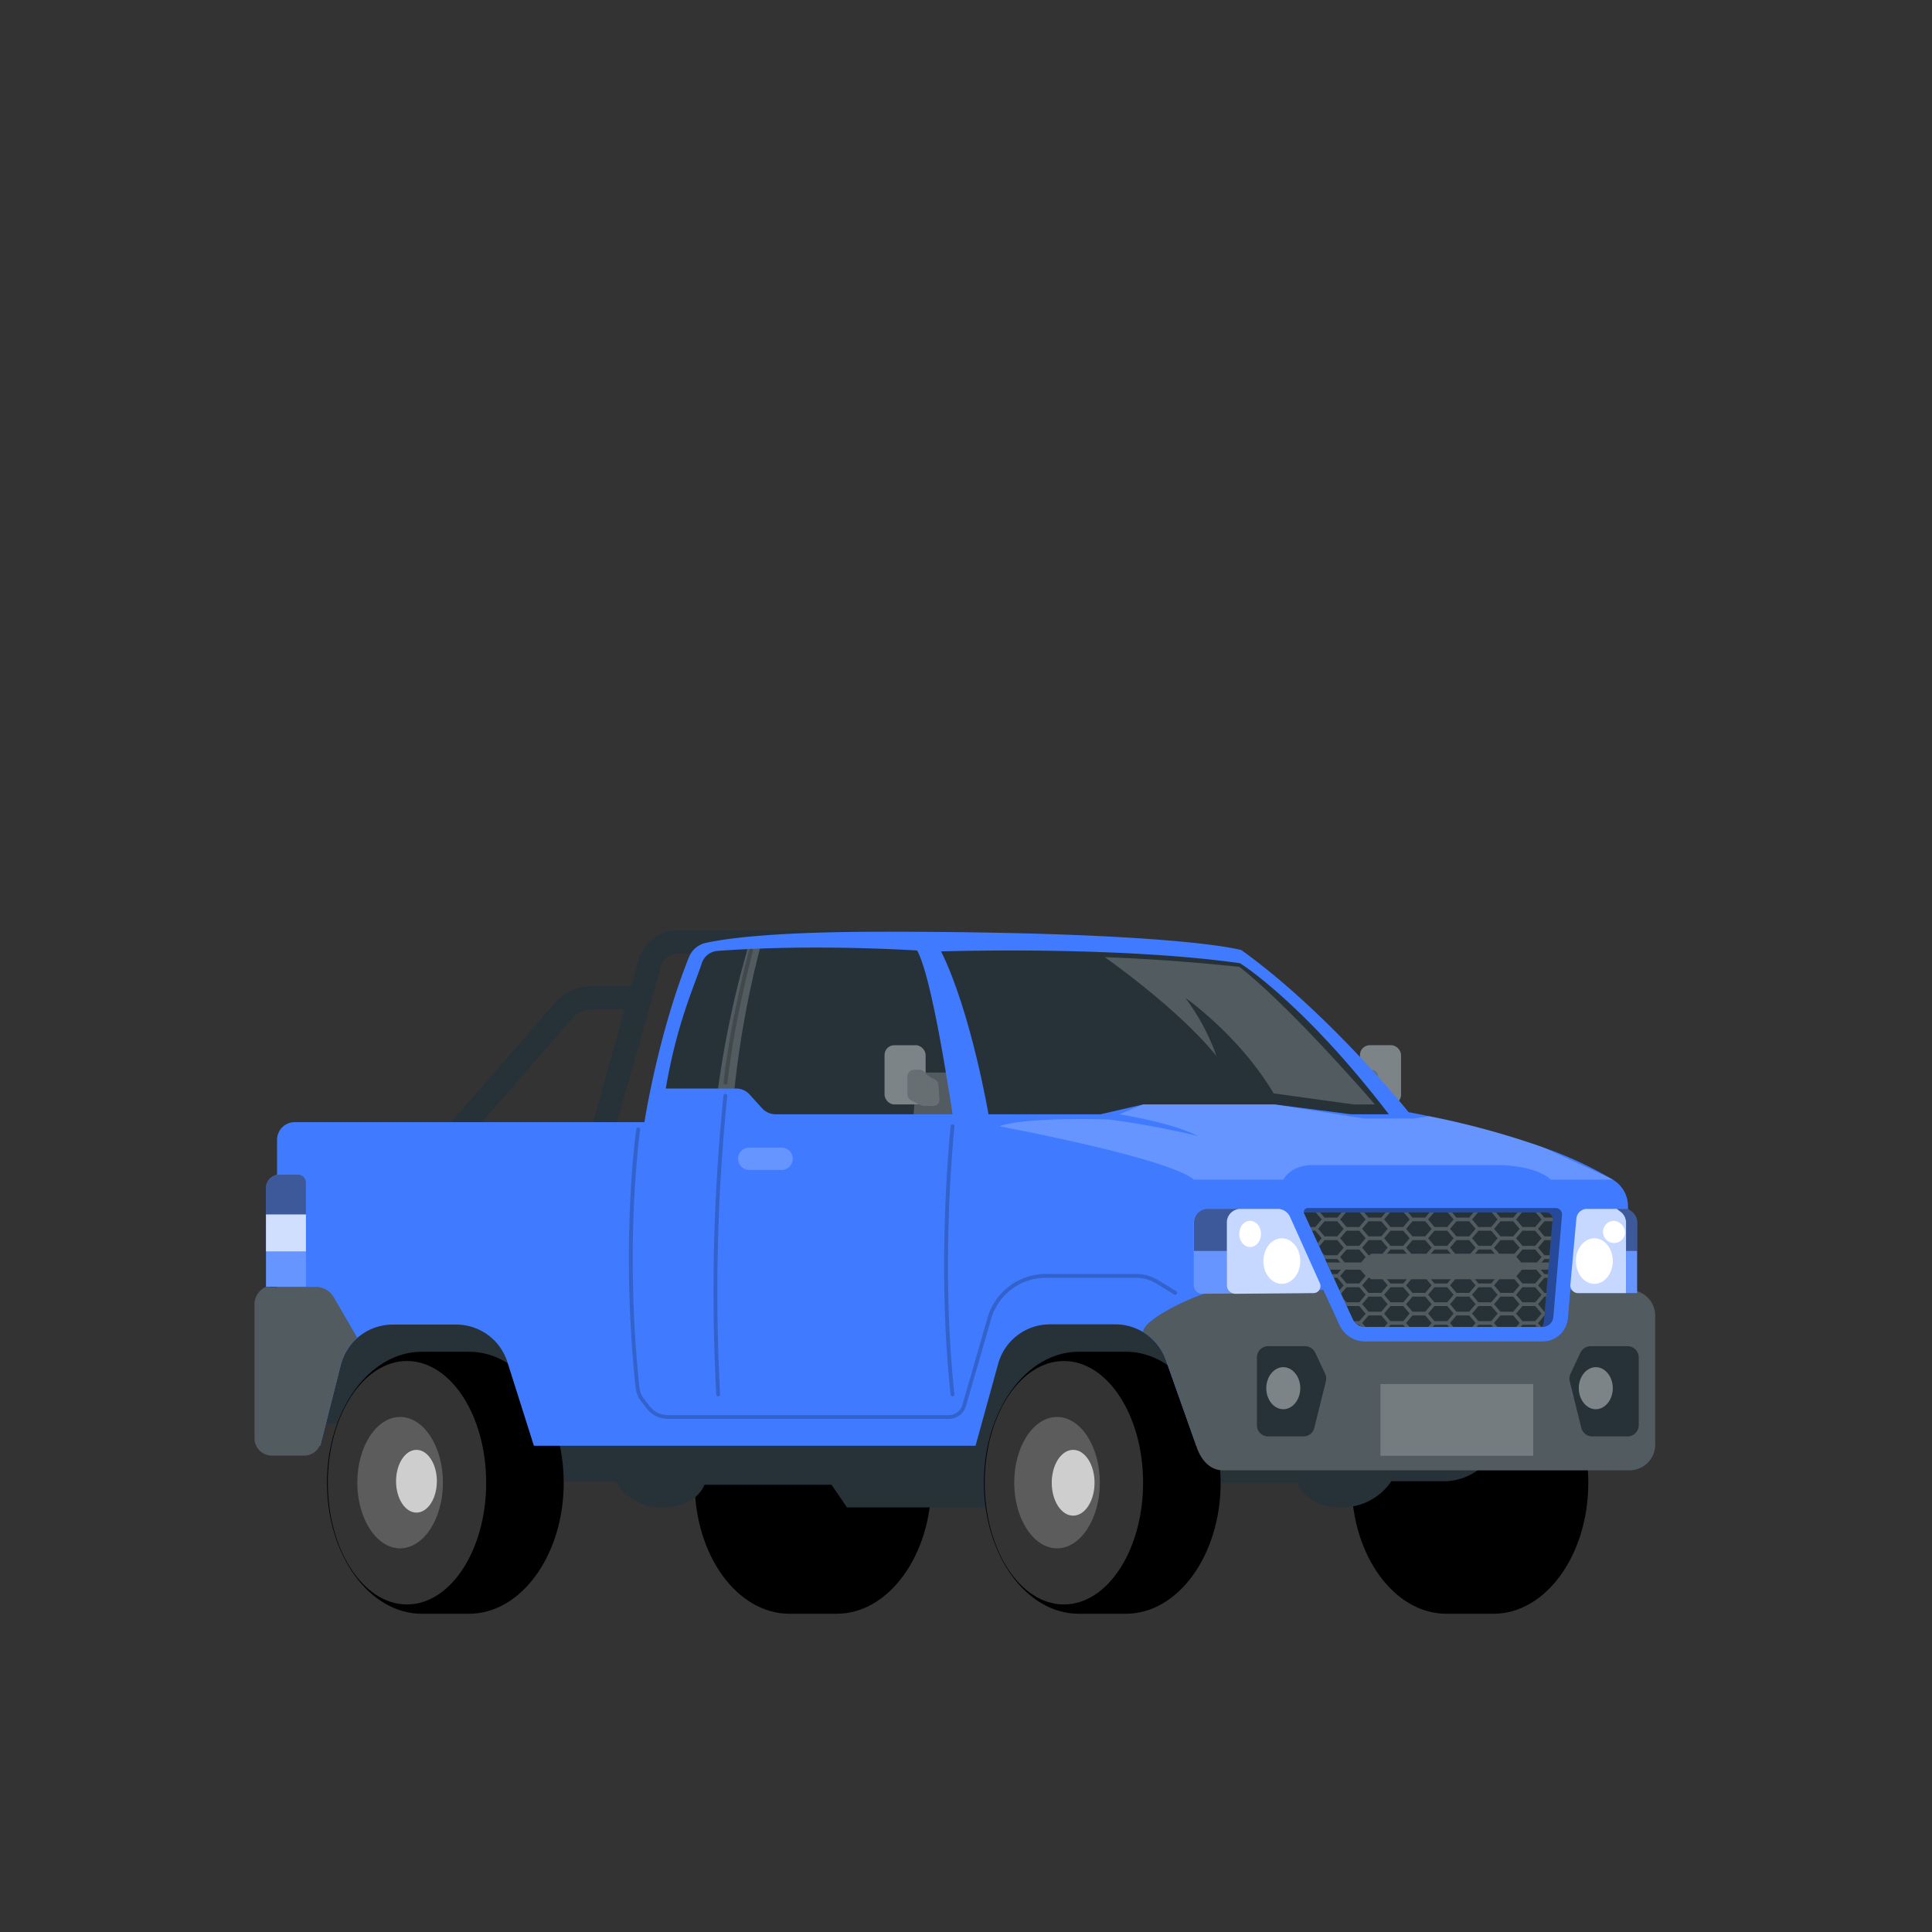 <svg xmlns="http://www.w3.org/2000/svg" viewBox="0 0 500 500"><rect x="0" y="0" width="500" height="500" fill="#333333" stroke="none"/><g id="freepik--Truck--inject-77"><rect x="351.96" y="270.5" width="10.63" height="15.33" rx="2.52" transform="translate(714.55 556.33) rotate(180)" style="fill:#263238"></rect><rect x="351.96" y="270.5" width="10.63" height="15.33" rx="2.52" transform="translate(714.55 556.33) rotate(180)" style="fill:#fff;opacity:0.4"></rect><path d="M352.35,277.38a9.23,9.23,0,0,1-2.72,1.94,1.63,1.63,0,0,0-1.05,1.39l-.27,3.77a1.63,1.63,0,0,0,1.62,1.74h2.48a1.63,1.63,0,0,0,.75-.18l2.58-1.34a1.61,1.61,0,0,0,.87-1.44v-4.73a1.62,1.62,0,0,0-1.62-1.62h-1.5A1.63,1.63,0,0,0,352.35,277.38Z" style="fill:#263238"></path><path d="M352.35,277.38a9.23,9.23,0,0,1-2.72,1.94,1.63,1.63,0,0,0-1.05,1.39l-.27,3.77a1.63,1.63,0,0,0,1.62,1.74h2.48a1.63,1.63,0,0,0,.75-.18l2.58-1.34a1.61,1.61,0,0,0,.87-1.44v-4.73a1.62,1.62,0,0,0-1.62-1.62h-1.5A1.63,1.63,0,0,0,352.35,277.38Z" style="fill:#fff;opacity:0.3"></path><path d="M153.12,305.77a2.82,2.82,0,0,1-.81-.11,3,3,0,0,1-2.08-3.7l15.06-53.63a10.33,10.33,0,0,1,9.92-7.52h53.15a3,3,0,0,1,0,6H175.21a4.33,4.33,0,0,0-4.15,3.14L156,303.58A3,3,0,0,1,153.12,305.77Z" style="fill:#263238"></path><path d="M112.17,303.22a3,3,0,0,1-2.26-5l33.83-38.82a12.26,12.26,0,0,1,9.24-4.2h12.64a3,3,0,0,1,0,6H153a6.23,6.23,0,0,0-4.71,2.14l-33.84,38.82A3,3,0,0,1,112.17,303.22Z" style="fill:#263238"></path><path d="M374.32,349.83h12.2c13.55,0,24.53,15.18,24.53,33.9s-11,33.91-24.53,33.91h-12.2c-13.55,0-24.53-15.18-24.53-33.91S360.77,349.83,374.32,349.83Z"></path><path d="M204.31,349.83h12.2c13.55,0,24.53,15.18,24.53,33.9s-11,33.91-24.53,33.91h-12.2c-13.55,0-24.53-15.18-24.53-33.91S190.76,349.83,204.31,349.83Z"></path><path d="M77.76,368.51H90.3l12.2,14.83h56.68a14.12,14.12,0,0,0,12.37,6.77c8.82,0,10.76-5.86,10.76-5.86h32.88l4,5.86h58.53l9.06-6.38h48.76s2.53,6.38,11.56,6.38a15.42,15.42,0,0,0,13-6.77h13.52A14.91,14.91,0,0,0,387.49,374l15.27-37.94h-325Z" style="fill:#263238"></path><path d="M279.17,349.83h12.2c13.55,0,24.53,15.18,24.53,33.9s-11,33.91-24.53,33.91h-12.2c-13.55,0-24.53-15.18-24.53-33.91S265.62,349.83,279.17,349.83Z"></path><path d="M275.33,352.23c11.32,0,20.5,14.11,20.5,31.5s-9.18,31.5-20.5,31.5-20.49-14.1-20.49-31.5S264,352.23,275.33,352.23Z" style="fill:#fff;opacity:0.2"></path><path d="M273.56,366.71c6.12,0,11.08,7.62,11.08,17s-5,17-11.08,17-11.08-7.62-11.08-17S267.44,366.71,273.56,366.71Z" style="fill:#fff;opacity:0.2"></path><path d="M277.73,375.22c3.06,0,5.54,3.81,5.54,8.51s-2.48,8.52-5.54,8.52-5.54-3.82-5.54-8.52S274.67,375.22,277.73,375.22Z" style="fill:#fff;isolation:isolate;opacity:0.7"></path><path d="M109.16,349.83h12.2c13.55,0,24.53,15.18,24.53,33.9s-11,33.91-24.53,33.91h-12.2c-13.55,0-24.53-15.18-24.53-33.91S95.61,349.83,109.16,349.83Z"></path><path d="M105.32,352.23c11.32,0,20.5,14.11,20.5,31.5s-9.18,31.5-20.5,31.5-20.49-14.1-20.49-31.5S94,352.23,105.32,352.23Z" style="fill:#fff;opacity:0.2"></path><path d="M103.55,366.71c6.12,0,11.08,7.62,11.08,17s-5,17-11.08,17-11.08-7.62-11.08-17S97.43,366.71,103.55,366.71Z" style="fill:#fff;opacity:0.2"></path><path d="M107.78,375.22c2.92,0,5.28,3.64,5.28,8.12s-2.36,8.12-5.28,8.12-5.28-3.64-5.28-8.12S104.86,375.22,107.78,375.22Z" style="fill:#fff;isolation:isolate;opacity:0.7"></path><path d="M421.32,312.1v62H309.57L301.74,352a13.88,13.88,0,0,0-13.09-9.26h-17A13.89,13.89,0,0,0,258.31,353l-5.84,21.16H138.17l-6.86-21.66a13.89,13.89,0,0,0-13.24-9.7H101.65a13.94,13.94,0,0,0-9.19,3.47,14.08,14.08,0,0,0-4.28,7L82.9,374.13H71.7V295a4.58,4.58,0,0,1,4.59-4.59h90.49s3.49-22.7,11.53-42.71a6.08,6.08,0,0,1,4.3-3.67c5.07-1.13,17.53-2.9,45.77-2.9,77.1,0,92.89,4.76,92.89,4.76,22.58,16.17,43.28,41.94,43.28,41.94q2.76.51,5.35,1.06a213.5,213.5,0,0,1,29.32,8A100.56,100.56,0,0,1,416.9,305l.53.32.18.11A7.9,7.9,0,0,1,421.32,312.1Z" style="fill:#407BFF"></path><path d="M428.37,340.53v33.35a6.65,6.65,0,0,1-6.65,6.64H316.58c-3.67,0-5.95-3-7-6.39L301.74,352a13.87,13.87,0,0,0-5.91-7.26c0-3.66,16.13-10.89,19.8-10.89h26.85l4.19,9.11a7.26,7.26,0,0,0,6.58,4.21h46a6.59,6.59,0,0,0,6.54-6l.62-7.31h15.29A6.65,6.65,0,0,1,428.37,340.53Z" style="fill:#263238"></path><path d="M359.43,288.37h-9.81l-19.69-2.54h-34.1l-11,2.54H255.82s-4.46-26.32-12.26-42.15c0,0,45-1.51,77.35,3.06C320.91,249.28,337.15,259.27,359.43,288.37Z" style="fill:#263238"></path><path d="M246.5,288.37H200.74a4.73,4.73,0,0,1-3.51-1.55L194,283.26a4.69,4.69,0,0,0-3.49-1.55H172.3c2.87-16.82,7.34-26.39,9.32-32.42a4.63,4.63,0,0,1,4-3.19c2.6-.19,5.22-.35,7.8-.47l3.22-.14c21.37-.8,40.71.5,40.71.5,2.64,4.71,5.62,20.65,7.44,31.59h0C245.85,283.79,246.5,288.37,246.5,288.37Z" style="fill:#263238"></path><path d="M428.37,340.53v33.35a6.65,6.65,0,0,1-6.65,6.64H316.58c-3.67,0-5.95-3-7-6.39L301.74,352a13.87,13.87,0,0,0-5.91-7.26c0-3.66,16.13-10.89,19.8-10.89h26.85l4.19,9.11a7.26,7.26,0,0,0,6.58,4.21h46a6.59,6.59,0,0,0,6.54-6l.62-7.31h15.29A6.65,6.65,0,0,1,428.37,340.53Z" style="fill:#fff;opacity:0.2"></path><path d="M319.15,334.76l-8,.07a2.2,2.2,0,0,1-2.2-2.19V316.38a3.53,3.53,0,0,1,3.52-3.52H321a3.53,3.53,0,0,0-3.52,3.52v16.26A2.2,2.2,0,0,0,319.15,334.76Z" style="fill:#407BFF"></path><path d="M317.51,332.63V316.38a3.52,3.52,0,0,1,3.52-3.52h9.62a3.53,3.53,0,0,1,3.22,2.09l7.71,17.15a1.81,1.81,0,0,1-1.65,2.55l-20.22.18A2.2,2.2,0,0,1,317.51,332.63Z" style="fill:#407BFF"></path><path d="M418.47,312.86H410.7a2.74,2.74,0,0,0-2.73,2.49l-1.56,17.17a2,2,0,0,0,1.94,2.13h12.48V316.36a3.44,3.44,0,0,0-1.38-2.76Z" style="fill:#407BFF"></path><path d="M317.51,332.63V316.38a3.52,3.52,0,0,1,3.52-3.52h9.62a3.53,3.53,0,0,1,3.22,2.09l7.71,17.15a1.81,1.81,0,0,1-1.65,2.55l-20.22.18A2.2,2.2,0,0,1,317.51,332.63Z" style="fill:#fff;opacity:0.7"></path><path d="M418.47,312.86H410.7a2.74,2.74,0,0,0-2.73,2.49l-1.56,17.17a2,2,0,0,0,1.94,2.13h12.48V316.36a3.44,3.44,0,0,0-1.38-2.76Z" style="fill:#fff;opacity:0.7"></path><path d="M336.51,326.36c0,3.26-2.13,5.9-4.77,5.9s-4.77-2.64-4.77-5.9,2.13-5.89,4.77-5.89S336.51,323.11,336.51,326.36Z" style="fill:#fff"></path><ellipse cx="323.53" cy="319.34" rx="2.82" ry="3.39" style="fill:#fff"></ellipse><ellipse cx="412.62" cy="326.36" rx="4.77" ry="5.9" style="fill:#fff"></ellipse><path d="M420.55,319.34a2.87,2.87,0,1,1-2.82-3.39A3.13,3.13,0,0,1,420.55,319.34Z" style="fill:#fff"></path><path d="M319.15,334.76l-8,.07a2.2,2.2,0,0,1-2.2-2.19V316.38a3.53,3.53,0,0,1,3.52-3.52H321a3.53,3.53,0,0,0-3.52,3.52v16.26A2.21,2.21,0,0,0,319.15,334.76Z" style="fill:#fff;opacity:0.2"></path><path d="M423.68,316.36v18.28h-2.85V316.36a3.48,3.48,0,0,0-1.38-2.76l-1-.74h2.85l1,.74A3.45,3.45,0,0,1,423.68,316.36Z" style="fill:#407BFF"></path><path d="M423.68,316.36v18.28h-2.85V316.36a3.48,3.48,0,0,0-1.38-2.76l-1-.74h2.85l1,.74A3.42,3.42,0,0,1,423.68,316.36Z" style="fill:#fff;opacity:0.2"></path><path d="M312.47,312.86H321a3.53,3.53,0,0,0-3.52,3.52v7.37H309v-7.37A3.53,3.53,0,0,1,312.47,312.86Z" style="opacity:0.4"></path><path d="M423.68,316.36v7.39h-2.85v-7.39a3.48,3.48,0,0,0-1.38-2.76l-1-.74h2.85l1,.74A3.42,3.42,0,0,1,423.68,316.36Z" style="opacity:0.4"></path><path d="M404.25,314.42,402,340.87a2.77,2.77,0,0,1-2.76,2.53h-46a3.42,3.42,0,0,1-3.12-2l-12.58-27.32a.91.91,0,0,1-.09-.31,1,1,0,0,1,1-1.13h64.15A1.64,1.64,0,0,1,404.25,314.42Z" style="opacity:0.4"></path><path d="M401.81,315.55,399.57,342a2.58,2.58,0,0,1-.52,1.41h-45.8a3.42,3.42,0,0,1-3.12-2l-12.58-27.32a.91.91,0,0,1-.09-.31h62.71A1.65,1.65,0,0,1,401.81,315.55Z" style="fill:#263238"></path><path d="M401.81,315.55l-.94,11.17-.16,1.87L399.57,342a2.58,2.58,0,0,1-.52,1.41h-45.8a3.42,3.42,0,0,1-3.12-2l-5.91-12.81-.85-1.87-5.82-12.64a.91.91,0,0,1-.09-.31h62.71A1.65,1.65,0,0,1,401.81,315.55Z" style="fill:#fff;opacity:0.2"></path><polygon points="346.09 315.11 347.22 313.77 341.66 313.77 342.79 315.11 346.09 315.11" style="fill:#263238"></polygon><polygon points="357.47 315.11 358.6 313.77 353.04 313.77 354.17 315.11 357.47 315.11" style="fill:#263238"></polygon><polygon points="368.85 315.11 369.98 313.77 364.42 313.77 365.55 315.11 368.85 315.11" style="fill:#263238"></polygon><polygon points="380.23 315.11 381.36 313.77 375.8 313.77 376.93 315.11 380.23 315.11" style="fill:#263238"></polygon><polygon points="391.62 315.11 392.74 313.77 387.19 313.77 388.31 315.11 391.62 315.11" style="fill:#263238"></polygon><path d="M401.78,315.11a1.63,1.63,0,0,0-1.61-1.34h-1.6l1.13,1.34Z" style="fill:#263238"></path><path d="M342.05,315.59l-1.54-1.82h-3.05a.91.91,0,0,0,.09.31l1.59,3.46h1.26Z" style="fill:#263238"></path><polygon points="348.48 317.55 351.78 317.55 353.43 315.59 351.89 313.77 348.36 313.77 346.83 315.59 348.48 317.55" style="fill:#263238"></polygon><polygon points="359.86 317.55 363.16 317.55 364.81 315.59 363.28 313.77 359.74 313.77 358.21 315.59 359.86 317.55" style="fill:#263238"></polygon><polygon points="371.24 317.55 374.54 317.55 376.19 315.59 374.66 313.77 371.13 313.77 369.59 315.59 371.24 317.55" style="fill:#263238"></polygon><polygon points="382.62 317.55 385.92 317.55 387.57 315.59 386.04 313.77 382.51 313.77 380.97 315.59 382.62 317.55" style="fill:#263238"></polygon><polygon points="394.01 317.55 397.31 317.55 398.96 315.59 397.42 313.77 393.89 313.77 392.36 315.59 394.01 317.55" style="fill:#263238"></polygon><polygon points="346.09 316.07 342.79 316.07 341.13 318.02 342.79 319.98 346.09 319.98 347.74 318.02 346.09 316.07" style="fill:#263238"></polygon><polygon points="357.47 319.98 359.12 318.02 357.47 316.07 354.17 316.07 352.52 318.02 354.17 319.98 357.47 319.98" style="fill:#263238"></polygon><polygon points="368.85 319.98 370.5 318.02 368.85 316.07 365.55 316.07 363.9 318.02 365.55 319.98 368.85 319.98" style="fill:#263238"></polygon><polygon points="380.23 319.98 381.88 318.02 380.23 316.07 376.93 316.07 375.28 318.02 376.93 319.98 380.23 319.98" style="fill:#263238"></polygon><polygon points="391.62 319.98 393.27 318.02 391.62 316.07 388.31 316.07 386.66 318.02 388.31 319.98 391.62 319.98" style="fill:#263238"></polygon><polygon points="398.05 318.02 399.7 319.98 401.44 319.98 401.76 316.07 399.7 316.07 398.05 318.02" style="fill:#263238"></polygon><polygon points="340.4 318.51 339.58 318.51 341.04 321.66 342.05 320.46 340.4 318.51" style="fill:#263238"></polygon><polygon points="351.78 322.42 353.43 320.46 351.78 318.51 348.48 318.51 346.83 320.46 348.48 322.42 351.78 322.42" style="fill:#263238"></polygon><polygon points="359.86 322.42 363.16 322.42 364.81 320.46 363.16 318.51 359.86 318.51 358.21 320.46 359.86 322.42" style="fill:#263238"></polygon><polygon points="371.24 322.42 374.54 322.42 376.19 320.46 374.54 318.51 371.24 318.51 369.59 320.46 371.24 322.42" style="fill:#263238"></polygon><polygon points="382.62 322.42 385.92 322.42 387.57 320.46 385.92 318.51 382.62 318.51 380.97 320.46 382.62 322.42" style="fill:#263238"></polygon><polygon points="394.01 322.42 397.31 322.42 398.96 320.46 397.31 318.51 394.01 318.51 392.36 320.46 394.01 322.42" style="fill:#263238"></polygon><polygon points="346.09 324.85 347.74 322.9 346.09 320.94 342.79 320.94 341.44 322.54 342.17 324.12 342.79 324.85 346.09 324.85" style="fill:#263238"></polygon><polygon points="354.17 320.94 352.52 322.9 354.17 324.85 357.47 324.85 359.12 322.9 357.47 320.94 354.17 320.94" style="fill:#263238"></polygon><polygon points="365.55 320.94 363.9 322.9 365.55 324.85 368.85 324.85 370.5 322.9 368.85 320.94 365.55 320.94" style="fill:#263238"></polygon><polygon points="376.93 320.94 375.28 322.9 376.93 324.85 380.23 324.85 381.88 322.9 380.23 320.94 376.93 320.94" style="fill:#263238"></polygon><polygon points="391.62 320.94 388.31 320.94 386.66 322.9 388.31 324.85 391.62 324.85 393.27 322.9 391.62 320.94" style="fill:#263238"></polygon><polygon points="398.05 322.9 399.7 324.85 401.02 324.85 401.35 320.94 399.7 320.94 398.05 322.9" style="fill:#263238"></polygon><polygon points="351.78 327.29 353.43 325.33 351.78 323.38 348.48 323.38 346.83 325.33 348.48 327.29 351.78 327.29" style="fill:#263238"></polygon><polygon points="359.86 323.38 358.21 325.33 359.86 327.29 363.16 327.29 364.81 325.33 363.16 323.38 359.86 323.38" style="fill:#263238"></polygon><polygon points="371.24 323.38 369.59 325.33 371.24 327.29 374.54 327.29 376.19 325.33 374.54 323.38 371.24 323.38" style="fill:#263238"></polygon><polygon points="382.62 323.38 380.97 325.33 382.62 327.29 385.92 327.29 387.57 325.33 385.92 323.38 382.62 323.38" style="fill:#263238"></polygon><polygon points="394.01 323.38 392.36 325.33 394.01 327.29 397.31 327.29 398.96 325.33 397.31 323.38 394.01 323.38" style="fill:#263238"></polygon><polygon points="347.74 327.77 346.09 325.82 342.95 325.82 344.75 329.73 346.09 329.73 347.74 327.77" style="fill:#263238"></polygon><polygon points="354.17 329.73 357.47 329.73 359.12 327.77 357.47 325.82 354.17 325.82 352.52 327.77 354.17 329.73" style="fill:#263238"></polygon><polygon points="365.55 325.82 363.9 327.77 365.55 329.73 368.85 329.73 370.5 327.77 368.85 325.82 365.55 325.82" style="fill:#263238"></polygon><polygon points="380.23 329.73 381.88 327.77 380.23 325.82 376.93 325.82 375.28 327.77 376.93 329.73 380.23 329.73" style="fill:#263238"></polygon><polygon points="391.62 329.73 393.27 327.77 391.62 325.82 388.31 325.82 386.66 327.77 388.31 329.73 391.62 329.73" style="fill:#263238"></polygon><polygon points="398.05 327.77 399.7 329.73 400.61 329.73 400.94 325.82 399.7 325.82 398.05 327.77" style="fill:#263238"></polygon><polygon points="351.78 328.25 348.48 328.25 346.83 330.21 348.48 332.16 351.78 332.16 353.43 330.21 351.78 328.25" style="fill:#263238"></polygon><polygon points="363.16 332.16 364.81 330.21 363.16 328.25 359.86 328.25 358.21 330.21 359.86 332.16 363.16 332.16" style="fill:#263238"></polygon><polygon points="374.54 332.16 376.19 330.21 374.54 328.25 371.24 328.25 369.59 330.21 371.24 332.16 374.54 332.16" style="fill:#263238"></polygon><polygon points="385.92 332.16 387.57 330.21 385.92 328.25 382.62 328.25 380.97 330.21 382.62 332.16 385.92 332.16" style="fill:#263238"></polygon><polygon points="394.01 328.25 392.36 330.21 394.01 332.16 397.31 332.16 398.96 330.21 397.31 328.25 394.01 328.25" style="fill:#263238"></polygon><polygon points="346.09 330.69 345.19 330.69 346.67 333.9 347.74 332.64 346.09 330.69" style="fill:#263238"></polygon><polygon points="357.47 334.6 359.12 332.64 357.47 330.69 354.17 330.69 352.52 332.64 354.17 334.6 357.47 334.6" style="fill:#263238"></polygon><polygon points="368.85 334.6 370.5 332.64 368.85 330.69 365.55 330.69 363.9 332.64 365.55 334.6 368.85 334.6" style="fill:#263238"></polygon><polygon points="380.23 334.6 381.88 332.64 380.23 330.69 376.93 330.69 375.28 332.64 376.93 334.6 380.23 334.6" style="fill:#263238"></polygon><polygon points="391.62 334.6 393.27 332.64 391.62 330.69 388.31 330.69 386.66 332.64 388.31 334.6 391.62 334.6" style="fill:#263238"></polygon><polygon points="398.05 332.64 399.7 334.6 400.2 334.6 400.53 330.69 399.7 330.69 398.05 332.64" style="fill:#263238"></polygon><polygon points="351.78 337.04 353.43 335.08 351.78 333.13 348.48 333.13 347.08 334.78 347.68 336.09 348.48 337.04 351.78 337.04" style="fill:#263238"></polygon><polygon points="359.86 337.04 363.16 337.04 364.81 335.08 363.16 333.13 359.86 333.13 358.21 335.08 359.86 337.04" style="fill:#263238"></polygon><polygon points="374.54 337.04 376.19 335.08 374.54 333.13 371.24 333.13 369.59 335.08 371.24 337.04 374.54 337.04" style="fill:#263238"></polygon><polygon points="385.92 337.04 387.57 335.08 385.92 333.13 382.62 333.13 380.97 335.08 382.62 337.04 385.92 337.04" style="fill:#263238"></polygon><polygon points="394.01 333.13 392.36 335.08 394.01 337.04 397.31 337.04 398.96 335.08 397.31 333.13 394.01 333.13" style="fill:#263238"></polygon><polygon points="357.47 335.56 354.17 335.56 352.52 337.52 354.17 339.47 357.47 339.47 359.12 337.52 357.47 335.56" style="fill:#263238"></polygon><polygon points="368.85 335.56 365.55 335.56 363.9 337.52 365.55 339.47 368.85 339.47 370.5 337.52 368.85 335.56" style="fill:#263238"></polygon><polygon points="380.23 335.56 376.93 335.56 375.28 337.52 376.93 339.47 380.23 339.47 381.88 337.52 380.23 335.56" style="fill:#263238"></polygon><polygon points="391.62 335.56 388.31 335.56 386.66 337.52 388.31 339.47 391.62 339.47 393.27 337.52 391.62 335.56" style="fill:#263238"></polygon><polygon points="398.05 337.52 399.7 339.47 399.79 339.47 400.12 335.56 399.7 335.56 398.05 337.52" style="fill:#263238"></polygon><path d="M353.43,340,351.78,338h-3.22l1.57,3.4a3.2,3.2,0,0,0,.29.51h1.36Z" style="fill:#263238"></path><polygon points="359.86 338 358.21 339.95 359.86 341.91 363.16 341.91 364.81 339.95 363.16 338 359.86 338" style="fill:#263238"></polygon><polygon points="371.24 338 369.59 339.95 371.24 341.91 374.54 341.91 376.19 339.95 374.54 338 371.24 338" style="fill:#263238"></polygon><polygon points="382.62 338 380.97 339.95 382.62 341.91 385.92 341.91 387.57 339.95 385.92 338 382.62 338" style="fill:#263238"></polygon><polygon points="397.31 338 394.01 338 392.36 339.95 394.01 341.91 397.31 341.91 398.96 339.95 397.31 338" style="fill:#263238"></polygon><polygon points="357.47 340.44 354.17 340.44 352.52 342.39 353.37 343.4 358.27 343.4 359.12 342.39 357.47 340.44" style="fill:#263238"></polygon><polygon points="368.85 340.44 365.55 340.44 363.9 342.39 364.75 343.4 369.65 343.4 370.5 342.39 368.85 340.44" style="fill:#263238"></polygon><polygon points="380.23 340.44 376.93 340.44 375.28 342.39 376.13 343.4 381.03 343.4 381.88 342.39 380.23 340.44" style="fill:#263238"></polygon><polygon points="391.62 340.44 388.31 340.44 386.66 342.39 387.52 343.4 392.41 343.4 393.27 342.39 391.62 340.44" style="fill:#263238"></polygon><path d="M399.7,340.43l-1.65,2,.85,1h.15a2.58,2.58,0,0,0,.52-1.41l.14-1.56Z" style="fill:#263238"></path><path d="M351.42,342.87a3.45,3.45,0,0,0,.61.3l-.25-.3Z" style="fill:#263238"></path><polygon points="359.86 342.87 359.41 343.4 363.61 343.4 363.16 342.87 359.86 342.87" style="fill:#263238"></polygon><polygon points="371.24 342.87 370.79 343.4 374.99 343.4 374.54 342.87 371.24 342.87" style="fill:#263238"></polygon><polygon points="382.62 342.87 382.18 343.4 386.37 343.4 385.92 342.87 382.62 342.87" style="fill:#263238"></polygon><polygon points="394.01 342.87 393.56 343.4 397.75 343.4 397.31 342.87 394.01 342.87" style="fill:#263238"></polygon><polygon points="400.87 326.72 400.71 328.59 344.22 328.59 343.37 326.72 400.87 326.72" style="fill:#263238"></polygon><polygon points="400.87 326.72 400.71 328.59 344.22 328.59 343.37 326.72 400.87 326.72" style="fill:#fff;opacity:0.2"></polygon><polygon points="391.77 324.47 354.8 324.47 352.01 327.77 354.8 331.07 391.77 331.07 394.56 327.77 391.77 324.47" style="fill:#263238"></polygon><polygon points="391.77 324.47 354.8 324.47 352.01 327.77 354.8 331.07 391.77 331.07 394.56 327.77 391.77 324.47" style="fill:#fff;opacity:0.2"></polygon><rect x="357.26" y="358.18" width="39.54" height="18.58" style="fill:#fff;opacity:0.2"></rect><path d="M337.32,371.74h-9.13a2.9,2.9,0,0,1-2.9-2.9V351.29a2.9,2.9,0,0,1,2.9-2.9h9.55a2.92,2.92,0,0,1,2.63,1.66l2.58,5.49a3,3,0,0,1,.19,1.94l-3,12.06A2.89,2.89,0,0,1,337.32,371.74Z" style="fill:#263238"></path><path d="M336.51,359.27c0,3-2,5.44-4.4,5.44s-4.4-2.44-4.4-5.44,2-5.45,4.4-5.45S336.51,356.26,336.51,359.27Z" style="fill:#fff;opacity:0.4"></path><path d="M412.07,371.74h9.13a2.9,2.9,0,0,0,2.9-2.9V351.29a2.9,2.9,0,0,0-2.9-2.9h-9.55a2.92,2.92,0,0,0-2.63,1.66l-2.58,5.49a3,3,0,0,0-.19,1.94l3,12.06A2.89,2.89,0,0,0,412.07,371.74Z" style="fill:#263238"></path><path d="M417.39,359.27c0,3-2,5.44-4.4,5.44s-4.4-2.44-4.4-5.44,2-5.45,4.4-5.45S417.39,356.26,417.39,359.27Z" style="fill:#fff;opacity:0.4"></path><path d="M92.46,346.24a14.08,14.08,0,0,0-4.28,7L82.9,374.13h-.15a4.46,4.46,0,0,1-4.06,2.58H70.35a4.48,4.48,0,0,1-4.48-4.48V337.56a4.93,4.93,0,0,1,3-4.54h0l1.51.06H81.78a5.3,5.3,0,0,1,4.58,2.64Z" style="fill:#263238"></path><path d="M92.46,346.24a14.08,14.08,0,0,0-4.28,7L82.9,374.13h-.15a4.46,4.46,0,0,1-4.06,2.58H70.35a4.48,4.48,0,0,1-4.48-4.48V337.56a4.93,4.93,0,0,1,3-4.54h0l1.51.06H81.78a5.3,5.3,0,0,1,4.58,2.64Z" style="fill:#fff;opacity:0.2"></path><path d="M79.17,306v27H68.84V307.48A3.45,3.45,0,0,1,72.29,304h4.92A2,2,0,0,1,79.17,306Z" style="fill:#407BFF"></path><path d="M79.17,306v27H68.84V307.48A3.45,3.45,0,0,1,72.29,304h4.92A2,2,0,0,1,79.17,306Z" style="fill:#fff;opacity:0.2"></path><path d="M79.17,306v8.32H68.84v-6.83A3.45,3.45,0,0,1,72.29,304h4.92A2,2,0,0,1,79.17,306Z" style="opacity:0.4"></path><rect x="68.84" y="314.31" width="10.33" height="9.54" style="fill:#fff;opacity:0.7"></rect><path d="M245.58,367.21H172.82a6.9,6.9,0,0,1-5.46-2.69l-1.48-1.91a6.85,6.85,0,0,1-1.39-3.48c-4-38.16.15-66.66.19-66.94a.51.51,0,0,1,.57-.42.49.49,0,0,1,.42.57c0,.28-4.18,28.66-.19,66.68a5.87,5.87,0,0,0,1.2,3l1.47,1.91a5.93,5.93,0,0,0,4.67,2.3h72.76a3.63,3.63,0,0,0,3.47-2.61L255.57,341a15.71,15.71,0,0,1,15-11.3h23.47a11,11,0,0,1,5.73,1.62l4.63,2.84a.5.5,0,0,1-.52.86l-4.63-2.85a10,10,0,0,0-5.21-1.47H270.59a14.71,14.71,0,0,0-14.06,10.58L250,363.88A4.64,4.64,0,0,1,245.58,367.21Z" style="opacity:0.2"></path><path d="M246.51,361.38a.5.5,0,0,1-.5-.45c-3.76-34.6,0-69.16,0-69.51a.51.51,0,0,1,.55-.44.5.5,0,0,1,.45.55c0,.35-3.75,34.81,0,69.29a.5.5,0,0,1-.44.55Z" style="opacity:0.2"></path><path d="M196.67,245.49a250.47,250.47,0,0,0-6.58,36.22h-4.26a257.57,257.57,0,0,1,7.62-36.08Z" style="fill:#fff;opacity:0.2"></path><path d="M187.73,280.7h0a.5.5,0,0,1-.45-.55c1.68-16,6.55-34.12,6.6-34.3a.5.5,0,0,1,.61-.35.49.49,0,0,1,.35.61c0,.18-4.89,18.2-6.56,34.14A.51.51,0,0,1,187.73,280.7Z" style="opacity:0.2"></path><path d="M185.86,361.38a.5.5,0,0,1-.5-.48,500.79,500.79,0,0,1,1.87-77.37.5.5,0,0,1,.56-.44.49.49,0,0,1,.43.56,500.89,500.89,0,0,0-1.86,77.2.51.51,0,0,1-.48.53Z" style="opacity:0.2"></path><path d="M417.61,305.28H401.35c-2.68-2.5-8.35-3.76-14.17-3.76H339.75c-5.85,0-7.63,3.76-7.63,3.76H309c-7.05-5.76-50.37-13.8-50.37-13.8,7-2.52,28.34-1.75,28.34-1.75A222.26,222.26,0,0,1,310,294c-6.77-3.52-20.31-5.63-20.31-5.63l6.15-2.54h34.1L353,289.48h12.88l4-.62a213.5,213.5,0,0,1,29.32,8L416.9,305Z" style="fill:#fff;opacity:0.2"></path><path d="M202.27,302.77H193.9a2.88,2.88,0,0,1-2.88-2.88h0A2.88,2.88,0,0,1,193.9,297h8.37a2.88,2.88,0,0,1,2.89,2.88h0A2.88,2.88,0,0,1,202.27,302.77Z" style="fill:#fff;opacity:0.2"></path><path d="M246.5,288.37H236.44l.65-9.34a1.56,1.56,0,0,1,1.56-1.45h6.18C245.85,283.79,246.5,288.37,246.5,288.37Z" style="fill:#fff;opacity:0.2"></path><rect x="228.92" y="270.5" width="10.63" height="15.33" rx="2.52" style="fill:#263238"></rect><rect x="228.92" y="270.5" width="10.63" height="15.33" rx="2.52" style="fill:#fff;opacity:0.4"></rect><path d="M239.16,277.38a9.23,9.23,0,0,0,2.72,1.94,1.6,1.6,0,0,1,1,1.39l.27,3.77a1.62,1.62,0,0,1-1.61,1.74H239.1a1.63,1.63,0,0,1-.75-.18l-2.58-1.34a1.62,1.62,0,0,1-.88-1.44v-4.73a1.63,1.63,0,0,1,1.63-1.62H238A1.65,1.65,0,0,1,239.16,277.38Z" style="fill:#263238"></path><path d="M239.16,277.38a9.23,9.23,0,0,0,2.72,1.94,1.6,1.6,0,0,1,1,1.39l.27,3.77a1.62,1.62,0,0,1-1.61,1.74H239.1a1.63,1.63,0,0,1-.75-.18l-2.58-1.34a1.62,1.62,0,0,1-.88-1.44v-4.73a1.63,1.63,0,0,1,1.63-1.62H238A1.65,1.65,0,0,1,239.16,277.38Z" style="fill:#fff;opacity:0.3"></path><path d="M285.91,247.72s18.69,13,28.91,25.57a57.06,57.06,0,0,0-8.06-15.06s13.92,9.71,22.87,24.74l20.7,2.86h5.49s-21.62-25.13-35.05-35.6C320.77,250.23,304.16,248.35,285.91,247.72Z" style="fill:#fff;opacity:0.2"></path></g></svg>
